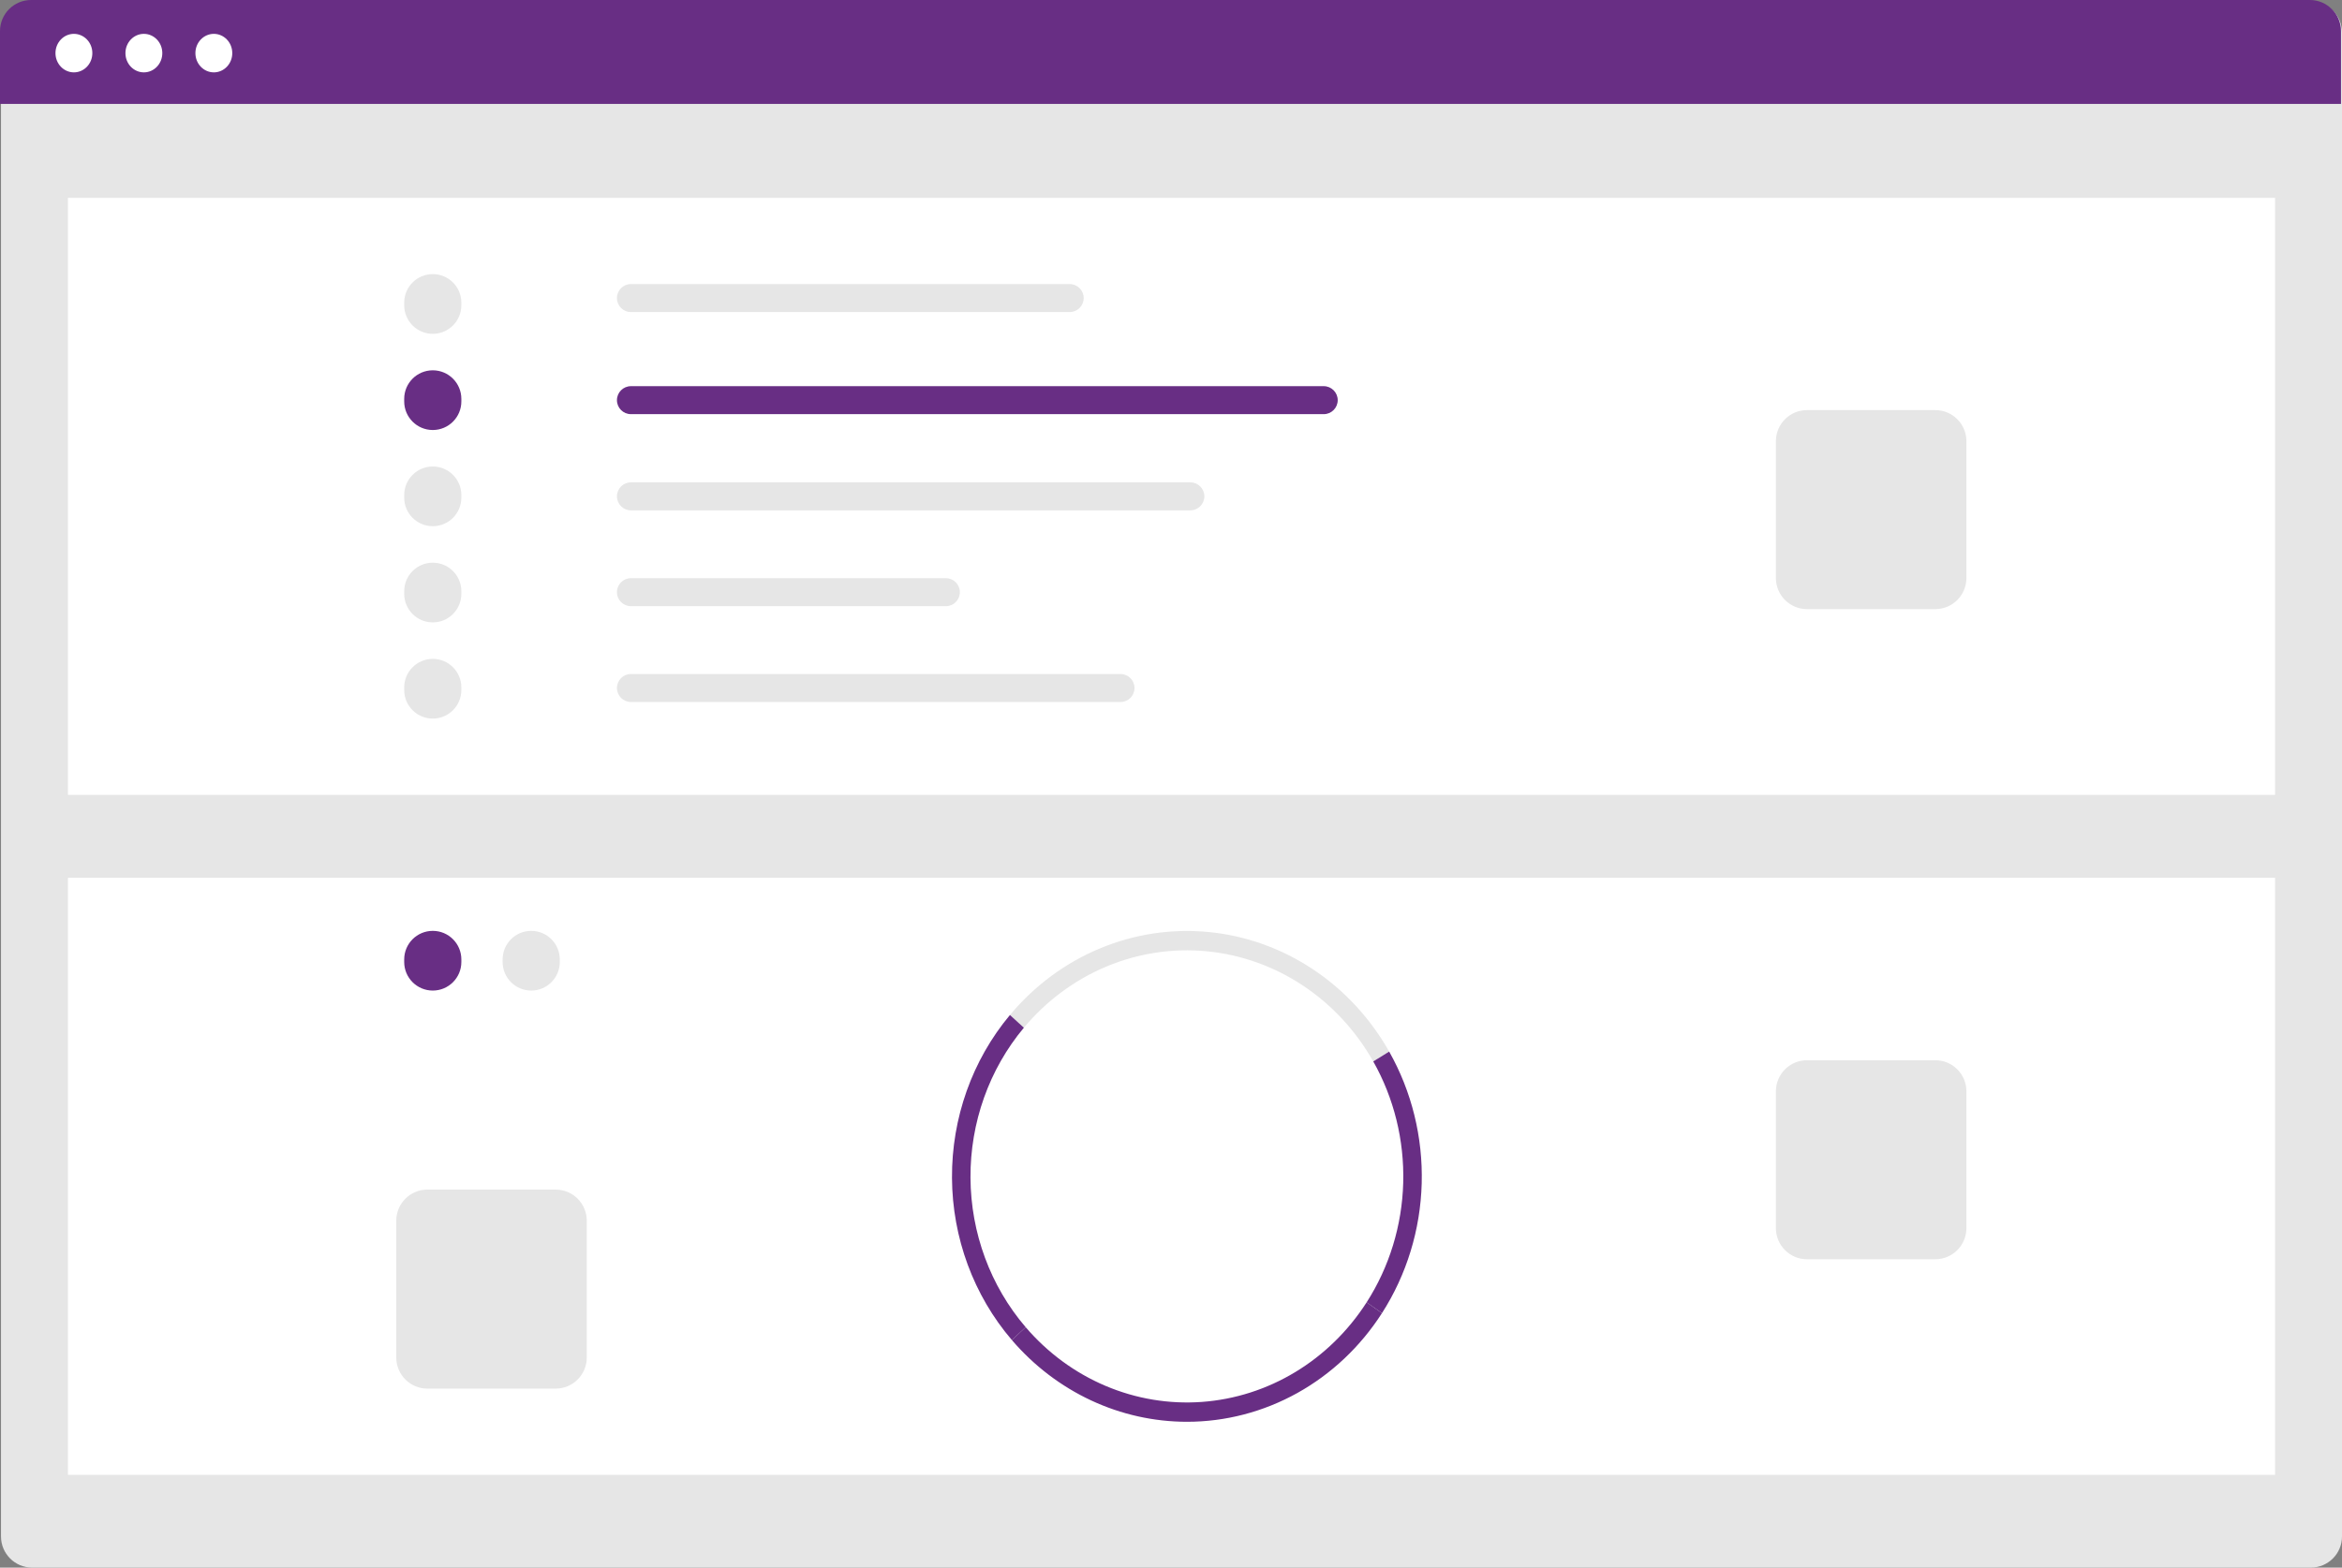 <svg width="602" height="403" viewBox="0 0 602 403" fill="none" xmlns="http://www.w3.org/2000/svg">
<rect x="0" y="0" width="602" height="403" fill="#808080" stroke="none"/>
<path d="M594 0.356H8.257C3.839 0.356 0.257 3.938 0.257 8.356V394.993C0.257 399.411 3.839 402.993 8.257 402.993H594C598.418 402.993 602 399.411 602 394.993V8.356C602 3.938 598.418 0.356 594 0.356Z" fill="#E6E6E6"/>
<path d="M584.794 50.857H17.464V204.345H584.794V50.857Z" fill="white"/>
<path d="M274.961 73.028H162.179C160.192 73.028 158.582 74.639 158.582 76.626C158.582 78.613 160.192 80.223 162.179 80.223H274.961C276.948 80.223 278.559 78.613 278.559 76.626C278.559 74.639 276.948 73.028 274.961 73.028Z" fill="#E6E6E6"/>
<path d="M340.255 99.275H162.179C160.192 99.275 158.582 100.886 158.582 102.873C158.582 104.86 160.192 106.471 162.179 106.471H340.255C342.242 106.471 343.853 104.86 343.853 102.873C343.853 100.886 342.242 99.275 340.255 99.275Z" fill="#682E84"/>
<path d="M305.976 124.003H162.179C160.192 124.003 158.582 125.614 158.582 127.601C158.582 129.588 160.192 131.198 162.179 131.198H305.976C307.963 131.198 309.574 129.588 309.574 127.601C309.574 125.614 307.963 124.003 305.976 124.003Z" fill="#E6E6E6"/>
<path d="M243.131 148.639H162.179C160.192 148.639 158.582 150.25 158.582 152.237C158.582 154.224 160.192 155.834 162.179 155.834H243.131C245.118 155.834 246.728 154.224 246.728 152.237C246.728 150.25 245.118 148.639 243.131 148.639Z" fill="#E6E6E6"/>
<path d="M288.02 173.274H162.179C160.192 173.274 158.582 174.885 158.582 176.872C158.582 178.859 160.192 180.469 162.179 180.469H288.02C290.007 180.469 291.618 178.859 291.618 176.872C291.618 174.885 290.007 173.274 288.02 173.274Z" fill="#E6E6E6"/>
<path d="M118.589 78.473V77.815C118.589 73.758 115.3 70.47 111.244 70.47C107.187 70.47 103.898 73.758 103.898 77.815V78.473C103.898 82.53 107.187 85.819 111.244 85.819C115.3 85.819 118.589 82.53 118.589 78.473Z" fill="#E6E6E6"/>
<path d="M118.589 103.201V102.543C118.589 98.487 115.3 95.198 111.244 95.198C107.187 95.198 103.898 98.487 103.898 102.543V103.201C103.898 107.258 107.187 110.547 111.244 110.547C115.3 110.547 118.589 107.258 118.589 103.201Z" fill="#682E84"/>
<path d="M118.589 127.93V127.272C118.589 123.215 115.3 119.927 111.244 119.927C107.187 119.927 103.898 123.215 103.898 127.272V127.93C103.898 131.987 107.187 135.275 111.244 135.275C115.3 135.275 118.589 131.987 118.589 127.93Z" fill="#E6E6E6"/>
<path d="M118.589 152.659V152.001C118.589 147.944 115.3 144.656 111.244 144.656C107.187 144.656 103.898 147.944 103.898 152.001V152.659C103.898 156.716 107.187 160.004 111.244 160.004C115.3 160.004 118.589 156.716 118.589 152.659Z" fill="#E6E6E6"/>
<path d="M118.589 177.388V176.73C118.589 172.673 115.3 169.384 111.244 169.384C107.187 169.384 103.898 172.673 103.898 176.73V177.388C103.898 181.444 107.187 184.733 111.244 184.733C115.3 184.733 118.589 181.444 118.589 177.388Z" fill="#E6E6E6"/>
<path d="M497.455 105.43H464.485C460.067 105.43 456.485 109.012 456.485 113.43V148.593C456.485 153.012 460.067 156.593 464.485 156.593H497.455C501.874 156.593 505.455 153.012 505.455 148.593V113.43C505.455 109.012 501.874 105.43 497.455 105.43Z" fill="#E6E6E6"/>
<path d="M584.794 225.663H17.464V379.152H584.794V225.663Z" fill="white"/>
<path d="M143.89 247.308V246.65C143.89 242.593 140.602 239.304 136.545 239.304C132.488 239.304 129.199 242.593 129.199 246.65V247.308C129.199 251.364 132.488 254.653 136.545 254.653C140.602 254.653 143.89 251.364 143.89 247.308Z" fill="#E6E6E6"/>
<path d="M118.589 247.308V246.65C118.589 242.593 115.3 239.304 111.244 239.304C107.187 239.304 103.898 242.593 103.898 246.65V247.308C103.898 251.364 107.187 254.653 111.244 254.653C115.3 254.653 118.589 251.364 118.589 247.308Z" fill="#682E84"/>
<path d="M352.988 272.869C348.51 264.949 342.298 258.252 334.86 253.33C327.423 248.407 318.973 245.399 310.206 244.553C301.439 243.707 292.605 245.047 284.43 248.463C276.255 251.879 268.973 257.273 263.183 264.202L259.603 260.933C265.887 253.411 273.791 247.554 282.664 243.845C291.537 240.137 301.126 238.681 310.643 239.6C320.159 240.518 329.331 243.783 337.404 249.127C345.477 254.471 352.22 261.741 357.08 270.339L352.988 272.869Z" fill="#E6E6E6"/>
<path d="M355.228 337.579L351.283 334.807C357.127 325.701 360.388 315.054 360.689 304.095C360.991 293.136 358.321 282.311 352.988 272.869L357.079 270.339C362.87 280.589 365.769 292.341 365.442 304.238C365.114 316.135 361.574 327.694 355.228 337.579Z" fill="#682E84"/>
<path d="M260.098 344.499C250.27 333.032 244.795 318.206 244.704 302.814C244.613 287.422 249.911 272.527 259.602 260.933L263.183 264.202C254.255 274.882 249.374 288.604 249.458 302.784C249.542 316.963 254.586 330.621 263.639 341.185L260.098 344.499Z" fill="#682E84"/>
<path d="M305.085 365.51C296.595 365.503 288.201 363.629 280.45 360.009C272.699 356.389 265.765 351.104 260.098 344.499L263.639 341.185C269.292 347.783 276.314 352.945 284.167 356.275C292.021 359.606 300.499 361.017 308.955 360.402C317.41 359.786 325.62 357.161 332.955 352.725C340.291 348.289 346.56 342.16 351.283 334.807L355.229 337.578C349.709 346.178 342.246 353.225 333.501 358.097C324.755 362.968 314.996 365.514 305.085 365.51Z" fill="#682E84"/>
<path d="M497.455 272.562H464.485C460.067 272.562 456.485 276.144 456.485 280.562V315.725C456.485 320.143 460.067 323.725 464.485 323.725H497.455C501.874 323.725 505.455 320.143 505.455 315.725V280.562C505.455 276.144 501.874 272.562 497.455 272.562Z" fill="#E6E6E6"/>
<path d="M142.828 305.818H109.858C105.439 305.818 101.858 309.4 101.858 313.818V348.981C101.858 353.399 105.439 356.981 109.858 356.981H142.828C147.246 356.981 150.828 353.399 150.828 348.981V313.818C150.828 309.4 147.246 305.818 142.828 305.818Z" fill="#E6E6E6"/>
<path d="M593.743 0H8C3.582 0 0 3.582 0 8V26.709H601.743V8C601.743 3.582 598.161 0 593.743 0Z" fill="#682E84"/>
<path d="M18.997 18.605C21.614 18.605 23.736 16.389 23.736 13.655C23.736 10.921 21.614 8.704 18.997 8.704C16.381 8.704 14.259 10.921 14.259 13.655C14.259 16.389 16.381 18.605 18.997 18.605Z" fill="white"/>
<path d="M36.982 18.605C39.599 18.605 41.72 16.389 41.72 13.655C41.72 10.921 39.599 8.704 36.982 8.704C34.365 8.704 32.244 10.921 32.244 13.655C32.244 16.389 34.365 18.605 36.982 18.605Z" fill="white"/>
<path d="M54.967 18.605C57.584 18.605 59.705 16.389 59.705 13.655C59.705 10.921 57.584 8.704 54.967 8.704C52.35 8.704 50.228 10.921 50.228 13.655C50.228 16.389 52.35 18.605 54.967 18.605Z" fill="white"/>
</svg>
